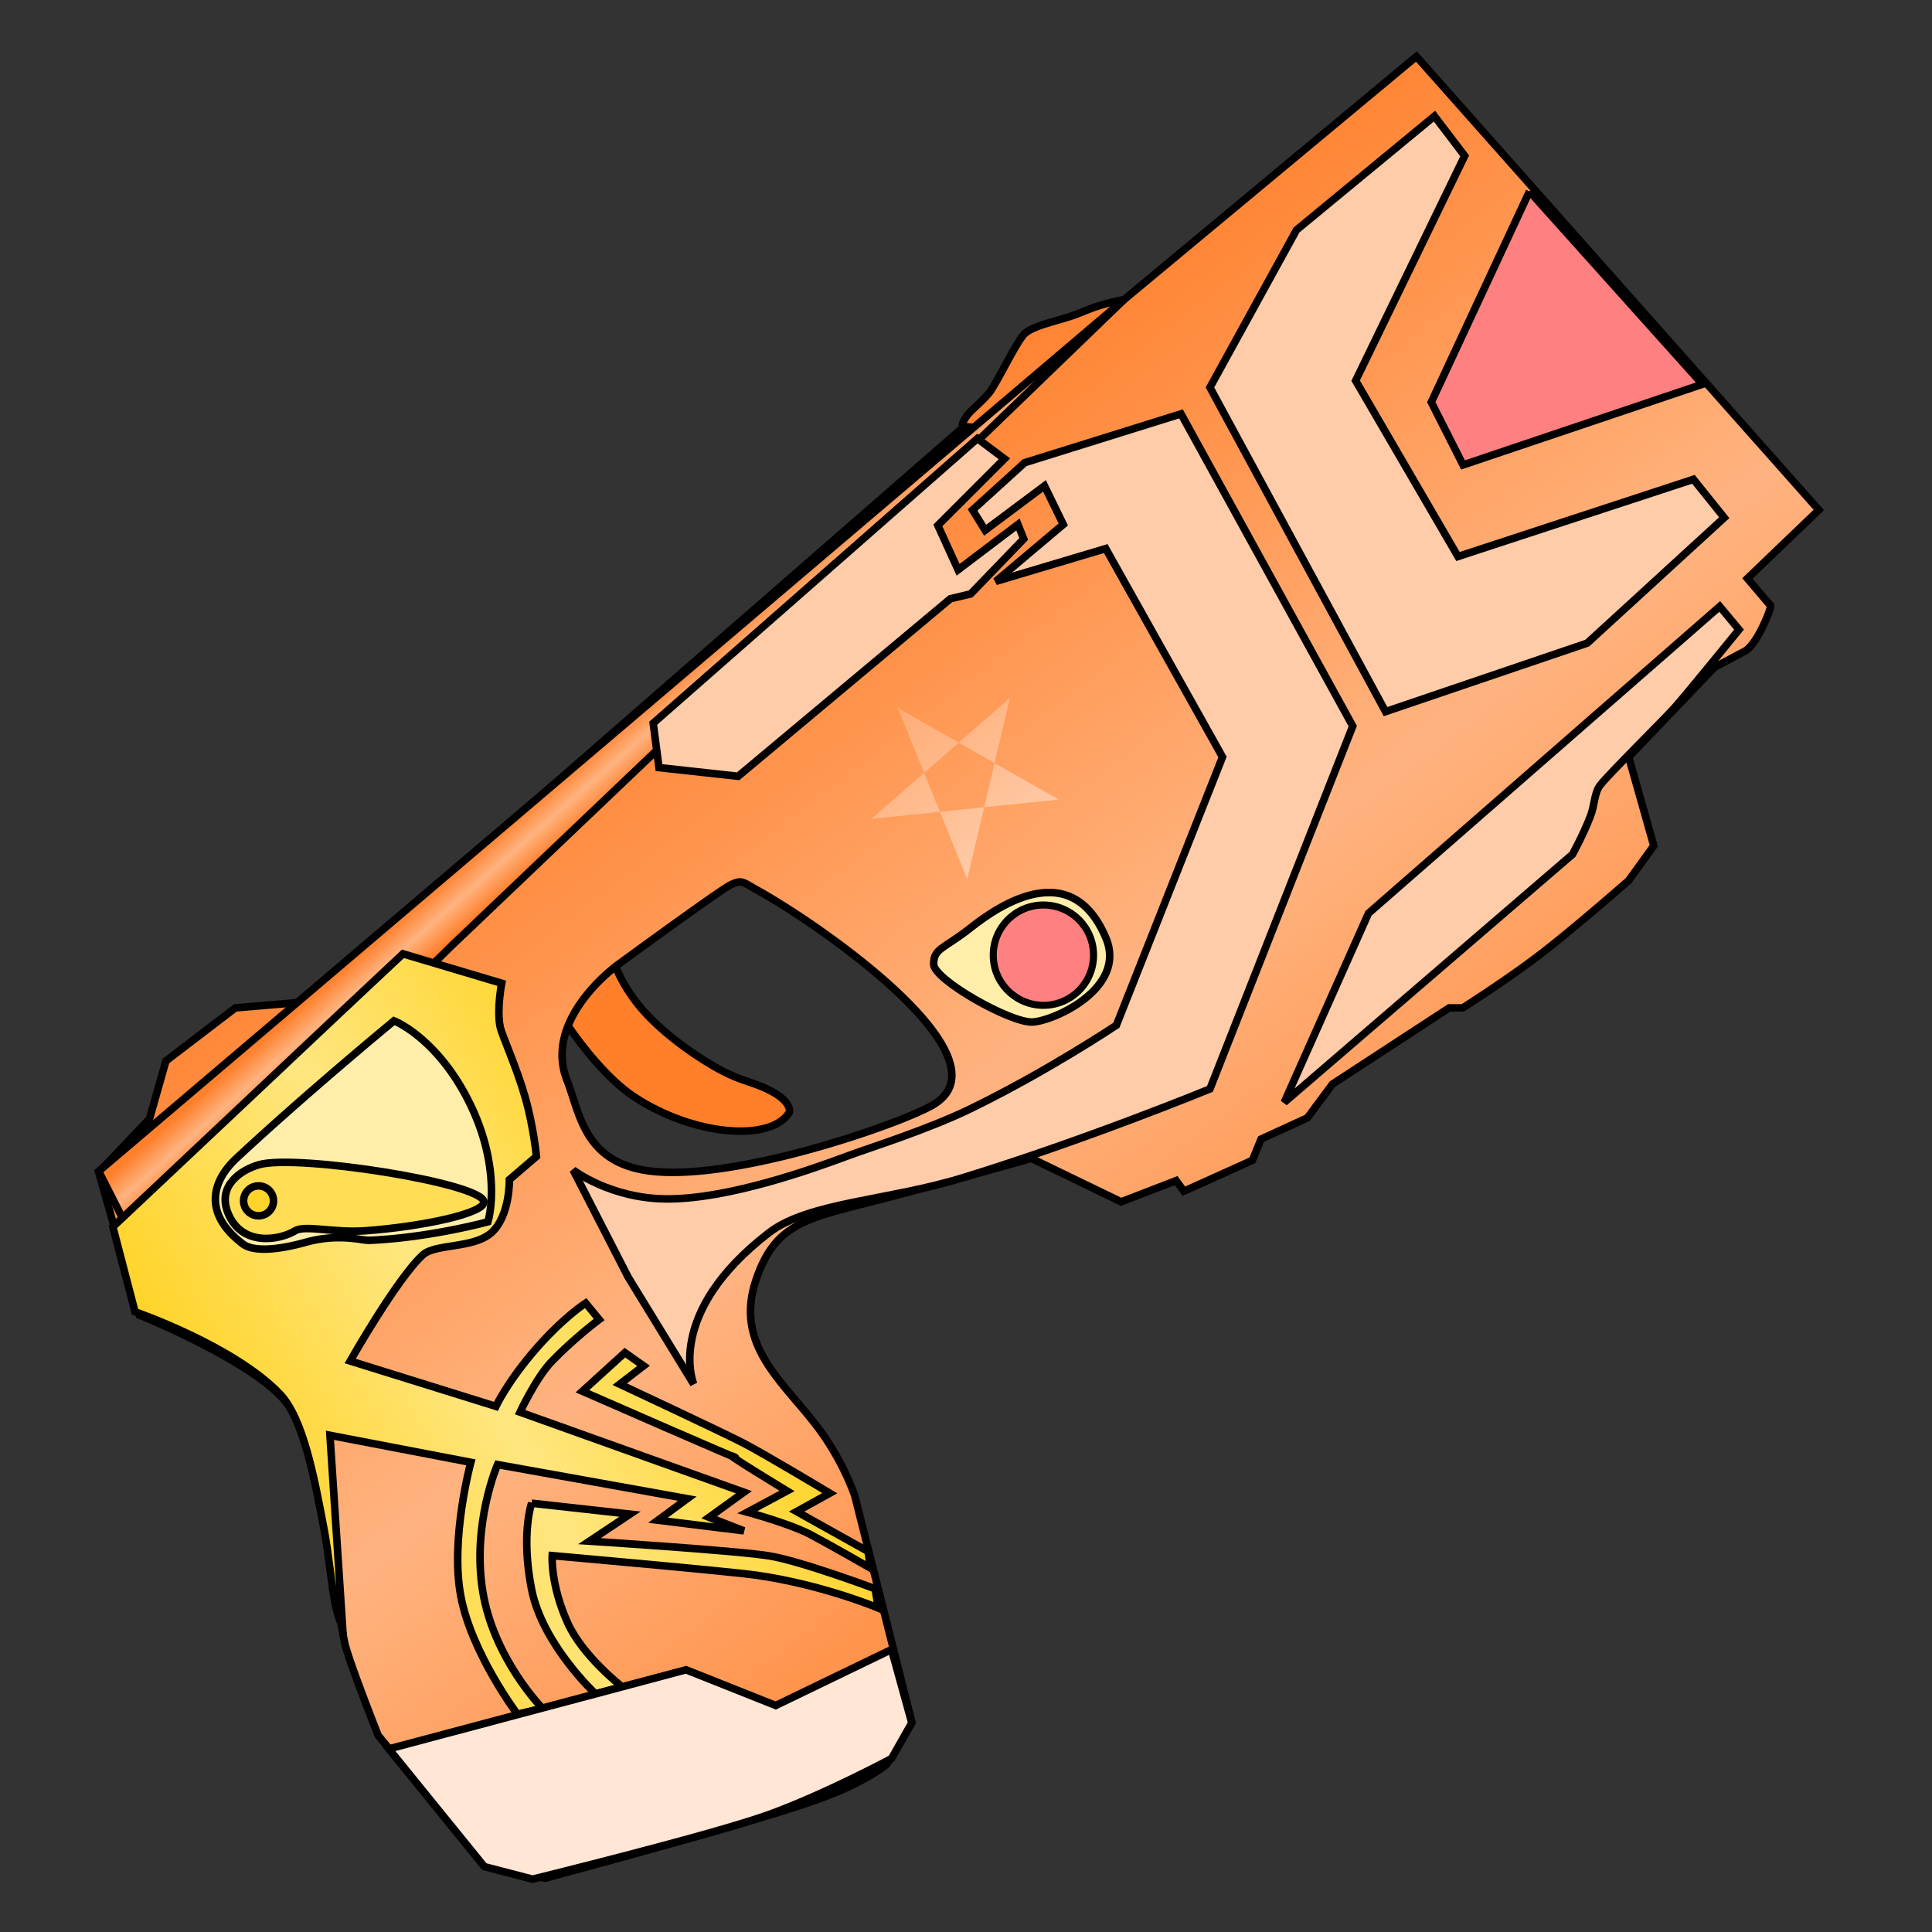<svg xmlns="http://www.w3.org/2000/svg" xmlns:xlink="http://www.w3.org/1999/xlink" viewBox="0 0 256 256">
    <rect x="0" y="0" width="256" height="256" fill="#333333" stroke="none"/>
    <defs>
        <linearGradient id="innoGrad3">
            <stop offset="0" stop-color="#ffd42a"/>
            <stop offset=".5" stop-color="#ffd42a" stop-opacity="0"/>
            <stop offset="1" stop-color="#ffd42a"/>
        </linearGradient>
        <linearGradient id="innoGrad2">
            <stop offset="0" stop-color="#ff7f2a"/>
            <stop offset=".5" stop-color="#ff7f2a" stop-opacity="0"/>
            <stop offset="1" stop-color="#ff7f2a"/>
        </linearGradient>
        <linearGradient id="linearGradient938" x1="40.699" x2="99.632" y1="210.934" y2="176.765" gradientUnits="userSpaceOnUse" xlink:href="#innoGrad3"/>
        <linearGradient id="linearGradient940" x1="49.827" x2="110.723" y1="232.718" y2="196.65" gradientUnits="userSpaceOnUse" xlink:href="#innoGrad3"/>
        <linearGradient id="linearGradient942" x1="47.466" x2="107.4" y1="226.601" y2="190.533" gradientUnits="userSpaceOnUse" xlink:href="#innoGrad3"/>
        <linearGradient id="linearGradient1026" x1="73.43" x2="77.846" y1="103.608" y2="108.594" gradientUnits="userSpaceOnUse" xlink:href="#innoGrad2"/>
        <linearGradient id="linearGradient1069" x1="91.573" x2="193.085" y1="68.58" y2="199.593" gradientUnits="userSpaceOnUse" xlink:href="#innoGrad2"/>
    </defs>
    <g>
        <path fill="#ff7f2a" stroke="#000" d="M81.267 127.325s1.097 3.453 4.176 6.818c2.422 2.647 5.796 5.2 9.149 7.146 3.839 2.228 5.225 1.916 7.984 3.51 2.007 1.158 2.183 2.334 1.986 2.643-2.491 3.914-12.727 3.069-20.568-2.131-3.428-2.273-6.922-6.706-8.779-9.462-4.386-6.509 6.052-8.524 6.052-8.524z"/>
    </g>
    <g>
        <path fill="#ffb380" d="M241 67.574l-9.461 9.077 2.94 3.452s.554-.17-.809 2.729c-1.364 2.896-2.388 3.408-2.388 3.408l-4.091 2.175-11.38 11.89 3.325 11.763-3.325 4.603s-7.108 6.243-11.634 9.718c-4.527 3.474-10.356 7.159-10.356 7.159h-1.791l-15.47 10.101-3.325 4.475-6.137 2.813-1.15 2.813-9.078 4.092-1.023-1.406-7.288 2.812-11.89-5.753s-12.642 3.586-21.735 5.882c-8.452 2.133-12.41 3.075-14.794 10.33-2.904 8.836 3.985 13.606 8.529 19.844 3.243 4.45 4.603 8.693 4.603 8.693l4.117 16.327 3.427 13.591-3.325 5.627s-2.003 1.713-6.393 3.579c-3.872 1.646-9.806 3.36-14.959 4.858a1021.28 1021.28 0 0 1-15.447 4.35c-4.397 1.205-8.461 2.299-8.461 2.299l-7.927-1.662-14.193-17.26s-3.537-8.916-4.346-11.892c-.81-2.975-3.581-26.209-7.544-31.836-3.963-5.625-19.77-11.977-19.77-11.977l-5.37-18.922 6.728-7.074 2.174-7.671 9.205-7.032 9.078-.768 87.452-76.243s-.64-.039.469-1.534c.525-.709 2.436-2.198 3.153-3.325 1.384-2.169 3.556-6.76 4.518-7.543 1.093-.889 3.106-1.337 5.711-2.131 1.329-.404 2.686-1.063 3.921-1.449 1.918-.601 3.452-.853 3.452-.853l38.741-32.219zM81.864 127.835s-9.95 7.105-6.743 15.283c1.705 4.348 2.228 10.736 10.579 11.992 10.964 1.649 33.026-5.962 37.759-8.608 10.917-6.104-14.708-23.922-23.269-28.64-1.731-.953-1.876-1.363-3.41-.597-1.534.768-14.916 10.57-14.916 10.57z"/>
        <path fill="#ffe6d5" fill-rule="evenodd" d="M118.964 93.805l9.198 22.704 5.654-24.03-18.339 16.023 24.792-2.56z"/>
        <path fill="url(#linearGradient1069)" stroke="#000" d="M241 67.574l-9.461 9.077 2.94 3.452s.554-.17-.809 2.729c-1.364 2.896-2.388 3.408-2.388 3.408l-4.091 2.175-11.38 11.89 3.325 11.763-3.325 4.603s-7.108 6.243-11.634 9.718c-4.527 3.474-10.356 7.159-10.356 7.159h-1.791l-15.47 10.101-3.325 4.475-6.137 2.813-1.15 2.813-9.078 4.092-1.023-1.406-7.288 2.812-11.89-5.753s-12.642 3.586-21.735 5.882c-8.452 2.133-12.41 3.075-14.794 10.33-2.904 8.836 3.985 13.606 8.529 19.844 3.243 4.45 4.603 8.693 4.603 8.693l4.117 16.327 3.427 13.591-3.325 5.627s-2.003 1.713-6.393 3.579c-3.872 1.646-9.806 3.36-14.959 4.858a1021.28 1021.28 0 0 1-15.447 4.35c-4.397 1.205-8.461 2.299-8.461 2.299l-7.927-1.662-14.193-17.26s-3.537-8.916-4.346-11.892c-.81-2.975-3.581-26.209-7.544-31.836-3.963-5.625-19.77-11.977-19.77-11.977l-5.37-18.922 6.728-7.074 2.174-7.671 9.205-7.032 9.078-.768 87.452-76.243s-.64-.039.469-1.534c.525-.709 2.436-2.198 3.153-3.325 1.384-2.169 3.556-6.76 4.518-7.543 1.093-.889 3.106-1.337 5.711-2.131 1.329-.404 2.686-1.063 3.921-1.449 1.918-.601 3.452-.853 3.452-.853l38.741-32.219zM81.864 127.835s-9.95 7.105-6.743 15.283c1.705 4.348 2.228 10.736 10.579 11.992 10.964 1.649 33.026-5.962 37.759-8.608 10.917-6.104-14.708-23.922-23.269-28.64-1.731-.953-1.876-1.363-3.41-.597-1.534.768-14.916 10.57-14.916 10.57z"/>
    </g>
    <g>
        <path fill="#ffb380" d="M88.426 98.089l-28.638 27.276-41.256 40.573-5.455-10.741L148.942 39.703z"/>
        <path fill="url(#linearGradient1026)" stroke="#000" d="M88.426 98.089l-28.638 27.276-41.256 40.573-5.455-10.741L148.942 39.703z"/>
        <path fill="#fca" stroke="#000" d="M190.074 15.39l4.003 5.261-14.447 29.79 13.562 23.3 31.197-10.228 4.082 5.084-18.156 16.621-26.722 9.077-23.269-42.958 11.468-20.861zM227.874 80.359l2.557 3.068s-6.976 8.583-8.523 10.312c-.75.839-2.444 2.545-4.535 4.674-2.221 2.262-4.836 4.944-5.353 5.64-.793 1.068-.713 2.635-1.278 4.092-1.015 2.613-2.388 5.071-2.388 5.071l-38.186 32.858 11.166-25.059zM91.921 183.411s-3.963-9.334 9.973-20.073c5.226-4.027 15.836-4.254 25.699-7.288 16.437-5.058 32.731-11.763 32.731-11.763l18.923-48.074-22.758-41.371-20.712 6.467-6.904 6.266 1.662 2.685 7.863-5.881 2.493 5.114-8.949 7.543 14.575-4.348 15.471 27.617-14.064 35.544s-8.913 5.976-19.178 10.996c-5.772 2.821-13.4 5.195-16.622 6.392-4.626 1.719-15.542 5.621-23.652 5.626-7.581.004-12.53-3.836-12.53-3.836l7.288 14.191z"/>
        <path fill="#fca" stroke="#000" d="M129.511 58.112l3.58 2.685-8.822 8.822 2.685 5.882 7.926-6.009.767 1.918-7.032 7.287-2.684.64-28.129 23.525-10.483-1.151-.767-5.881z"/>
        <path fill="#ffe680" d="M14.953 162.57l2.94 11.251s13.041 4.476 19.178 10.867c3.112 3.242 4.575 11.083 5.882 18.027.569 3.026.976 7.274 1.406 9.504.531 2.747 1.023 3.154 1.023 3.154l-1.662-25.188 18.667 3.58s-2.771 10.187-1.322 17.772c1.449 7.585 7.494 15.606 7.494 15.606l3.324-.768s-6.47-6.571-7.919-15.521c-1.449-8.95 1.96-16.792 1.96-16.792l25.145 4.518-3.878 2.855 11.378 1.406-4.603-1.79 4.603-3.325-29.662-10.611s2.13-4.562 4.176-6.692c2.946-3.068 6.307-5.581 6.307-5.581l-1.79-2.175s-2.945 1.875-6.648 6.137c-3.704 4.262-5.242 7.545-5.242 7.545l-19.307-6.009s6.227-10.985 9.632-14.065c1.662-1.504 6.634-.823 9.035-2.898 2.519-2.176 2.429-7.073 2.429-7.073l3.58-3.069s-.358-3.871-1.492-7.841c-1.157-4.056-3.093-8.226-3.324-9.376-.457-2.279.213-5.733.213-5.733l-13.083-3.898-7.629 7.159z"/>
        <path fill="#ffe680" d="M85.273 180.981l-3.154 2.43s13.541 6.331 16.45 7.841c2.911 1.512 11.38 6.606 11.38 6.606l-4.391 2.43 4.468 2.495 4.994 2.789.34 2.217s-5.199-2.983-7.926-4.433c-2.728-1.448-8.396-2.983-8.396-2.983l5.243-2.813s-9.292-5.641-6.99-4.518c2.302 1.122-20.116-8.694-20.116-8.694l5.625-5.114zM70.441 199.182l13.041 1.449-5.37 3.58s19.609 1.251 23.867 1.96c4.256.71 13.979 4.348 13.979 4.348l.426 2.557s-7.246-3.068-16.11-4.347c-3.648-.526-27.105-2.6-27.105-2.6s-.255 3.793 2.046 8.907c1.987 4.416 7.214 8.474 7.214 8.474l-3.518.937s-7.022-6.513-8.471-13.843c-1.448-7.331.001-11.422.001-11.422z"/>
        <path fill="url(#linearGradient938)" stroke="#000" d="M14.953 162.57l2.94 11.251s13.041 4.476 19.178 10.867c3.112 3.242 4.575 11.083 5.882 18.027.569 3.026.976 7.274 1.406 9.504.531 2.747 1.023 3.154 1.023 3.154l-1.662-25.188 18.667 3.58s-2.771 10.187-1.322 17.772c1.449 7.585 7.494 15.606 7.494 15.606l3.324-.768s-6.47-6.571-7.919-15.521c-1.449-8.95 1.96-16.792 1.96-16.792l25.145 4.518-3.878 2.855 11.378 1.406-4.603-1.79 4.603-3.325-29.662-10.611s2.13-4.562 4.176-6.692c2.946-3.068 6.307-5.581 6.307-5.581l-1.79-2.175s-2.945 1.875-6.648 6.137c-3.704 4.262-5.242 7.545-5.242 7.545l-19.307-6.009s6.227-10.985 9.632-14.065c1.662-1.504 6.634-.823 9.035-2.898 2.519-2.176 2.429-7.073 2.429-7.073l3.58-3.069s-.358-3.871-1.492-7.841c-1.157-4.056-3.093-8.226-3.324-9.376-.457-2.279.213-5.733.213-5.733l-13.083-3.898-7.629 7.159z"/>
        <path fill="url(#linearGradient940)" stroke="#000" d="M85.273 180.981l-3.154 2.43s13.541 6.331 16.45 7.841c2.911 1.512 11.38 6.606 11.38 6.606l-4.391 2.43 4.468 2.495 4.994 2.789.34 2.217s-5.199-2.983-7.926-4.433c-2.728-1.448-8.396-2.983-8.396-2.983l5.243-2.813s-9.292-5.641-6.99-4.518c2.302 1.122-20.116-8.694-20.116-8.694l5.625-5.114z"/>
        <path fill="url(#linearGradient942)" stroke="#000" d="M70.441 199.182l13.041 1.449-5.37 3.58s19.609 1.251 23.867 1.96c4.256.71 13.979 4.348 13.979 4.348l.426 2.557s-7.246-3.068-16.11-4.347c-3.648-.526-27.105-2.6-27.105-2.6s-.255 3.793 2.046 8.907c1.987 4.416 7.214 8.474 7.214 8.474l-3.518.937s-7.022-6.513-8.471-13.843c-1.448-7.331.001-11.422.001-11.422z"/>
        <path fill="#ffe6d5" stroke="#000" d="M118.131 218.57l2.686 9.718-2.686 4.73s-8.822 4.729-16.237 7.415C94.479 243.118 70.569 249 70.569 249l-6.393-1.662-12.656-15.599 39.378-10.483 11.891 4.73z"/>
    </g>
    <g>
        <path fill="#ff8080" stroke="#000" d="M202.662 25.359l-13.01 27.934 4.207 8.315 31.724-10.694-22.921-25.555"/>
    </g>
    <g stroke="#000">
        <path fill="#fea" d="M128.232 123.233c-3.267 2.515-4.52 2.472-4.518 4.518.002 2.053 10.229 7.842 13.127 7.672 2.897-.171 12.444-4.518 9.716-11.081-5.037-12.124-16.358-2.623-18.325-1.109z"/>
        <circle cx="138.257" cy="126.564" r="6.647" fill="#ff8080" fill-rule="evenodd" stroke-width=".937"/>
        <path fill="#fea" d="M35.011 165.518c-1.283 0-2.241-.234-2.846-.696-2.301-1.757-3.518-3.659-3.617-5.656-.121-2.44 1.428-4.422 2.748-5.654 9.047-8.443 20.557-17.953 20.672-18.048l.236-.194.281.121c.237.103 5.844 2.601 9.906 11.11 4.061 8.509 2.405 14.85 2.333 15.115l-.075.275-.276.075c-.076.021-7.688 2.064-15.453 2.383h-.014c-.291 0-.587-.043-.994-.102-.733-.104-1.738-.249-3.003-.249a16.2 16.2 0 0 0-4.314.588c-2.237.618-4.115.932-5.584.932z"/>
        <path fill="#fd5" d="M64.112 159.214c.242 1.573-8.388 3.341-15.661 3.867-4.25.308-8.02-.792-9.334 0-2.173 1.311-7.143 2.088-8.919-2.374-1.439-3.612 1.736-5.705 4.156-6.388 4.987-1.406 29.375 2.402 29.758 4.895z"/>
        <circle cx="34.259" cy="159.118" r="1.982" fill="#ffd42a"/>
    </g>
</svg>
